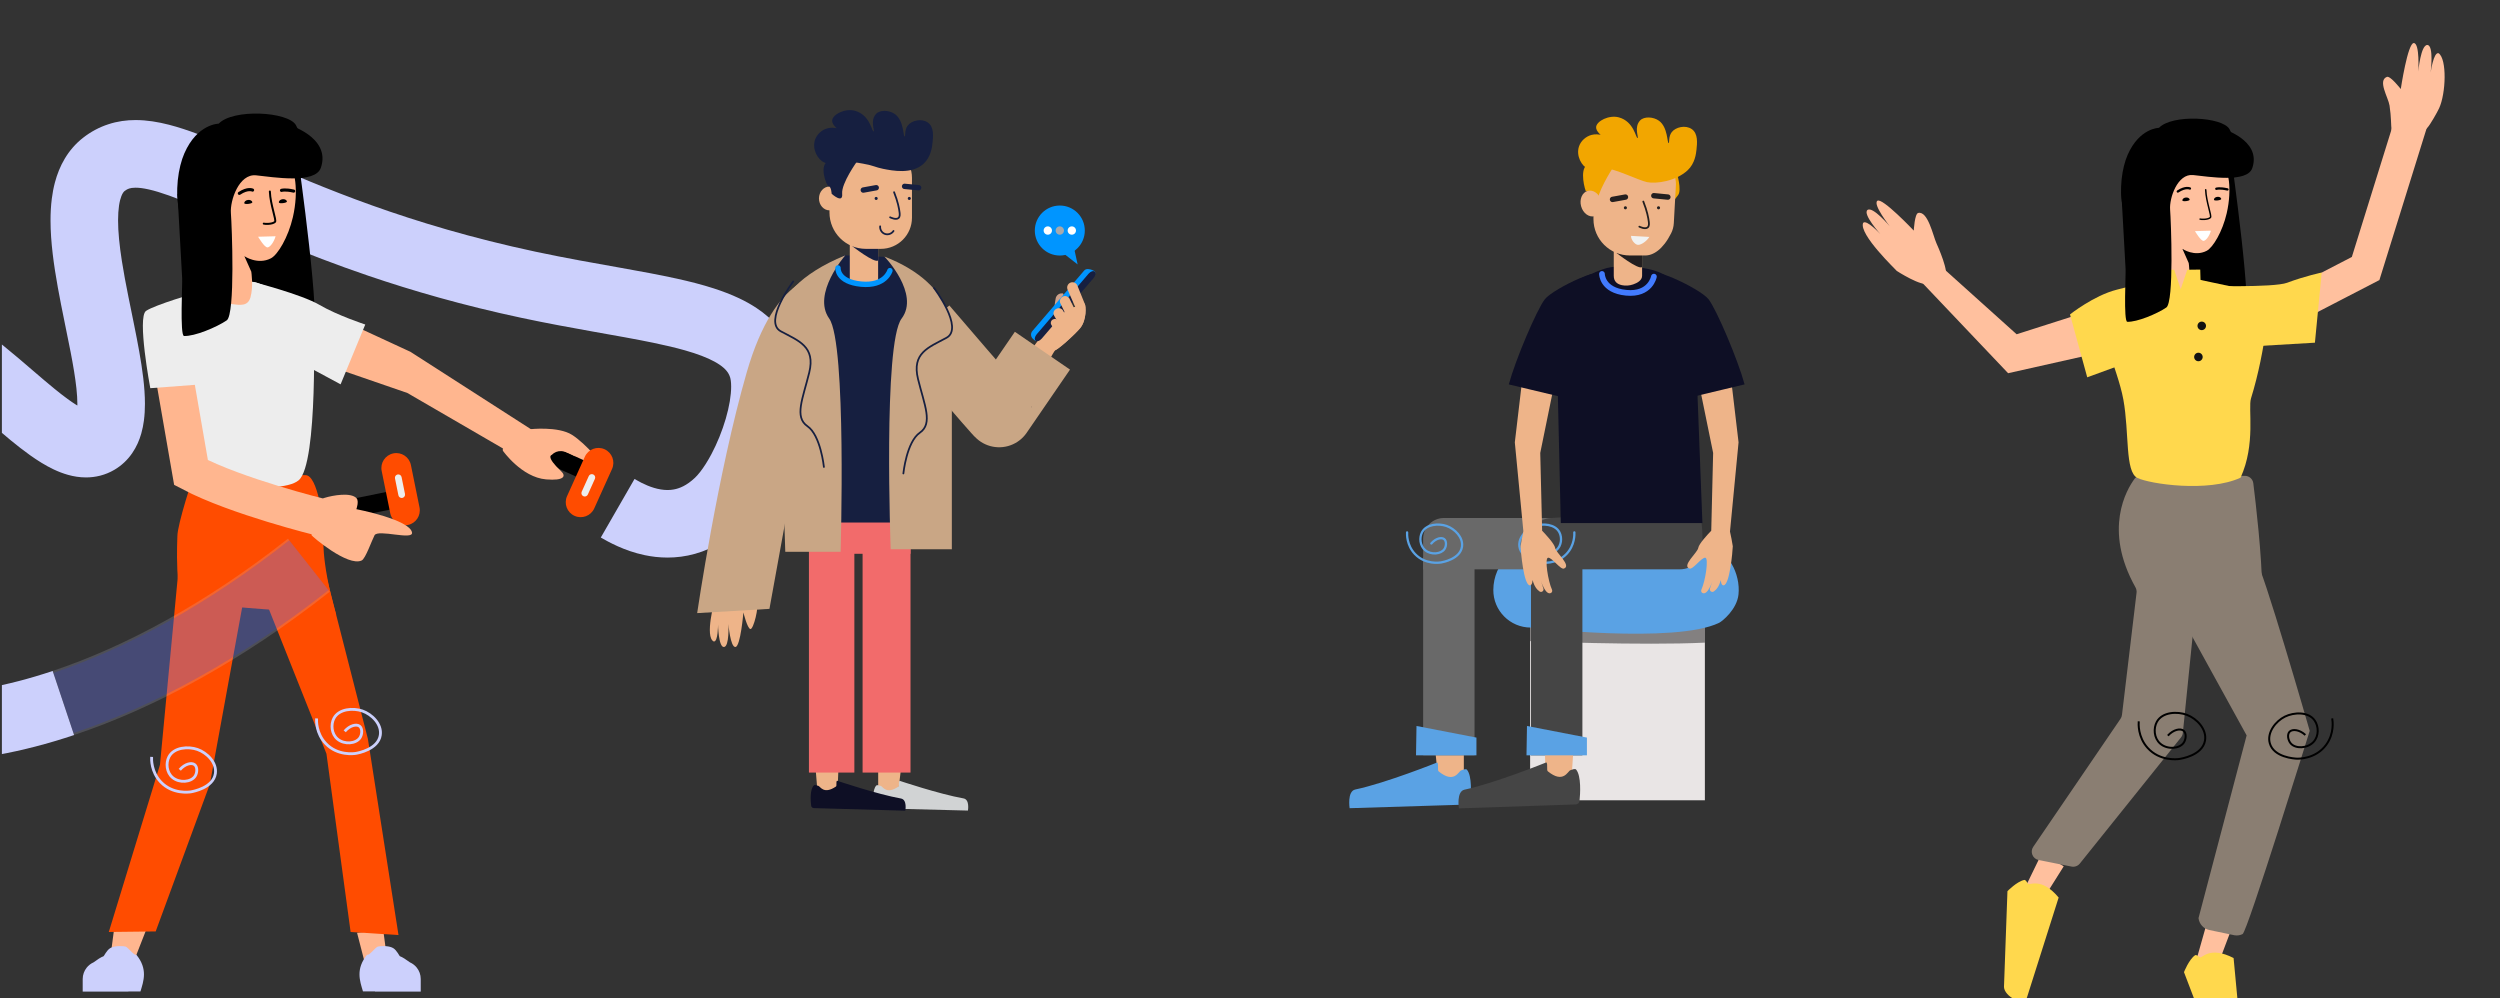 <svg width="661" height="264" viewBox="0 0 661 264" fill="none" xmlns="http://www.w3.org/2000/svg">
<rect x="0" y="0" width="661" height="264" fill="#333333" stroke="none"/>
<g clip-path="url(#clip0)">
<path d="M28.767 256.233H34.58L39.09 244.719L30.148 245.811L28.767 256.233Z" fill="#FFB68F"/>
<path d="M36.031 252.406C35.586 252.843 33.887 250.51 33.22 250.279C32.886 250.164 30.437 249.916 29.175 250.667C28.161 251.269 27.539 252.782 27.357 252.839C26.76 253.025 25.675 253.754 24.727 254.451C24.022 254.764 23.404 255.247 22.926 255.84L22.918 255.849V255.853C22.262 256.677 21.866 257.716 21.866 258.85V262.185H33.953V262.14C35.685 262.135 36.987 262.131 37.14 262.135C37.96 259.39 39.152 256.22 36.031 252.406Z" fill="#CCD0FC"/>
<path d="M66.975 144.48L55.481 207.344L41.164 246.272L28.767 246.417L42.297 202.203L48.114 140.914L66.975 144.48Z" fill="#FF4C00"/>
<path d="M102.7 256.232H96.883L94.406 246.623L101.315 245.811L102.7 256.232Z" fill="#FFB68F"/>
<path d="M110.195 255.845C110.195 255.841 110.187 255.837 110.187 255.837C109.708 255.239 109.094 254.761 108.385 254.447C107.437 253.751 106.353 253.021 105.755 252.835C105.573 252.778 104.947 251.265 103.937 250.663C102.675 249.913 100.227 250.16 99.893 250.275C99.225 250.506 97.526 252.84 97.081 252.403C93.96 256.216 95.152 259.386 95.968 262.128C96.121 262.123 97.423 262.128 99.155 262.132V262.177H111.242V258.842C111.246 257.708 110.85 256.669 110.195 255.845Z" fill="#CCD0FC"/>
<path d="M105.363 247.229L92.703 246.425L86.313 199.288L64.493 144.48L83.353 140.914L97.267 195.347L105.363 247.229Z" fill="#FF4C00"/>
<path d="M88.89 162.573L49.285 159.469C46.065 159.469 46.898 141.779 46.898 141.779C46.898 138.56 51.202 125.627 51.202 125.627H80.784C84.003 125.627 85.559 137.69 85.559 140.905C85.559 140.91 84.619 147.778 88.89 162.573Z" fill="#FF4C00"/>
<path d="M47.529 203.53C48.914 201.923 50.678 201.556 51.474 202.186C52.228 202.784 52.175 204.318 51.565 205.237C50.509 206.824 47.446 207.096 45.645 205.596C44.008 204.231 43.823 201.745 44.659 200.125C45.974 197.569 49.763 197.309 52.191 198.15C54.706 199.02 57.365 201.63 56.944 204.516C56.392 208.3 51.025 209.269 50.489 209.36C50.06 209.43 45.665 210.081 42.508 206.758C39.947 204.066 40.055 200.723 40.088 200.121" stroke="#CCD0FC" stroke-width="0.752" stroke-miterlimit="10"/>
<path d="M91.141 193.36C92.526 191.753 94.29 191.386 95.086 192.016C95.84 192.614 95.787 194.148 95.177 195.067C94.121 196.654 91.058 196.926 89.257 195.426C87.62 194.061 87.434 191.575 88.271 189.955C89.587 187.399 93.375 187.14 95.803 187.981C98.318 188.85 100.977 191.46 100.556 194.346C100.004 198.13 94.636 199.099 94.101 199.19C93.672 199.26 89.277 199.911 86.119 196.588C83.559 193.896 83.667 190.553 83.7 189.951" stroke="#CCD0FC" stroke-width="0.752" stroke-miterlimit="10"/>
<path opacity="0.2" d="M16.773 185.86C36.867 179.14 59.223 167.147 81.667 149.436" stroke="#0014F2" stroke-width="16.787" stroke-miterlimit="10"/>
<path d="M35.819 31.744C35.828 31.744 35.836 31.744 35.844 31.744C38.869 31.748 41.772 32.239 44.683 32.982C47.229 33.64 49.791 34.496 52.462 35.503C57.131 37.261 62.15 39.47 67.822 41.951C76.324 45.666 86.292 49.998 98.391 54.318C110.486 58.638 124.705 62.946 141.628 66.556C149.598 68.257 157.142 69.568 164.137 70.815C169.383 71.753 174.32 72.65 178.925 73.665C182.38 74.428 185.648 75.261 188.738 76.26C191.056 77.011 193.281 77.855 195.409 78.858C197.005 79.613 198.548 80.462 200.021 81.44C202.23 82.906 204.301 84.684 206.047 86.853C207.797 89.008 209.189 91.554 210.062 94.299V94.295C210.493 95.635 210.769 96.97 210.943 98.29C211.118 99.61 211.191 100.921 211.191 102.224C211.187 105.667 210.687 109.09 209.892 112.501C208.69 117.608 206.806 122.663 204.496 127.259C203.339 129.557 202.068 131.738 200.679 133.756C199.282 135.774 197.78 137.633 196.018 139.302C194.504 140.731 192.924 141.969 191.3 143.017C188.864 144.588 186.318 145.713 183.801 146.419C181.288 147.13 178.819 147.422 176.509 147.422C176.505 147.422 176.501 147.422 176.497 147.422C174.333 147.422 172.302 147.171 170.451 146.781C167.674 146.196 165.282 145.311 163.321 144.434C162.343 143.995 161.466 143.557 160.715 143.159C159.964 142.761 159.326 142.396 158.851 142.124L167.763 126.642C168.307 126.959 168.9 127.288 169.566 127.629C170.565 128.136 171.722 128.636 172.92 128.993C174.113 129.35 175.331 129.562 176.484 129.562C176.489 129.562 176.489 129.562 176.493 129.562C177.045 129.562 177.585 129.517 178.129 129.419C178.945 129.269 179.769 129.009 180.683 128.546C181.596 128.075 182.611 127.393 183.744 126.326C184.114 125.976 184.605 125.44 185.137 124.758C186.071 123.561 187.122 121.92 188.113 120.049C189.603 117.243 190.963 113.91 191.893 110.698C192.36 109.094 192.725 107.523 192.965 106.073C193.204 104.628 193.318 103.308 193.318 102.237C193.318 101.619 193.281 101.083 193.225 100.665C193.168 100.243 193.095 99.938 193.038 99.764V99.76C192.924 99.407 192.794 99.114 192.64 98.834C192.348 98.314 191.966 97.819 191.304 97.234C190.728 96.727 189.936 96.171 188.884 95.598C187.049 94.591 184.426 93.576 181.15 92.646C178.693 91.944 175.875 91.282 172.761 90.637C168.088 89.666 162.745 88.732 156.886 87.689C151.027 86.645 144.653 85.484 137.888 84.043C122.423 80.746 109.033 76.868 97.425 72.922C88.716 69.958 81.009 66.958 74.192 64.132C69.081 62.016 64.464 59.998 60.31 58.184C54.09 55.459 48.889 53.198 44.736 51.716C42.665 50.973 40.858 50.429 39.364 50.092C37.878 49.755 36.705 49.625 35.856 49.625C35.848 49.625 35.844 49.625 35.836 49.625C35.036 49.629 34.536 49.722 34.143 49.848C33.749 49.982 33.428 50.136 32.957 50.498C32.815 50.611 32.697 50.729 32.523 50.989C32.393 51.184 32.242 51.468 32.088 51.862C31.857 52.455 31.625 53.303 31.467 54.391C31.309 55.475 31.219 56.787 31.219 58.265C31.215 61.294 31.597 65.005 32.222 69C32.689 72 33.29 75.167 33.936 78.387C34.902 83.219 35.966 88.156 36.814 92.931C37.236 95.318 37.61 97.669 37.878 99.975C38.146 102.281 38.321 104.535 38.321 106.772C38.321 108.254 38.243 109.728 38.048 111.222C37.898 112.342 37.679 113.471 37.354 114.62C36.863 116.338 36.124 118.112 34.951 119.817C34.366 120.666 33.676 121.49 32.876 122.241C32.08 122.992 31.183 123.67 30.216 124.231C29.059 124.909 27.797 125.428 26.518 125.757C25.243 126.086 23.964 126.232 22.746 126.232C22.742 126.232 22.742 126.232 22.738 126.232C21.02 126.232 19.437 125.956 17.987 125.554C16.627 125.172 15.38 124.677 14.195 124.117C11.974 123.061 9.96 121.782 7.971 120.373C6.237 119.139 4.536 117.803 2.831 116.407C-0.15 113.962 -3.142 111.331 -6.151 108.777C-8.404 106.861 -10.662 104.989 -12.878 103.288C-14.543 102.009 -16.187 100.828 -17.783 99.792C-20.17 98.237 -22.452 97.019 -24.462 96.244C-25.469 95.854 -26.403 95.578 -27.255 95.399C-28.108 95.221 -28.88 95.139 -29.578 95.139C-30.349 95.139 -31.04 95.233 -31.734 95.419C-32.656 95.671 -33.719 96.15 -34.909 96.966C-35.948 97.673 -37.073 98.635 -38.218 99.849C-40.228 101.964 -42.286 104.847 -44.166 108.282C-46.996 113.43 -49.42 119.801 -51.093 126.569C-52.77 133.337 -53.695 140.516 -53.695 147.28C-53.699 153.285 -52.961 158.957 -51.515 163.724C-50.796 166.107 -49.903 168.267 -48.872 170.151C-47.837 172.039 -46.667 173.651 -45.368 175.003C-44.158 176.262 -42.733 177.407 -41.06 178.434C-38.551 179.969 -35.461 181.235 -31.791 182.112C-28.124 182.989 -23.881 183.473 -19.159 183.473C-19.143 183.473 -19.127 183.473 -19.115 183.473C-9.724 183.473 1.552 181.544 13.927 177.403L19.591 194.346C5.697 198.987 -7.361 201.329 -19.159 201.337C-27.061 201.333 -34.413 200.282 -41.048 198.016C-44.361 196.883 -47.491 195.446 -50.386 193.676C-53.277 191.906 -55.932 189.807 -58.263 187.379C-60.764 184.776 -62.839 181.853 -64.544 178.738C-67.102 174.065 -68.836 168.966 -69.952 163.671C-71.065 158.369 -71.564 152.859 -71.564 147.284C-71.564 139.996 -70.712 132.599 -69.173 125.453C-68.016 120.093 -66.469 114.876 -64.569 109.947C-63.143 106.252 -61.515 102.724 -59.684 99.419C-58.312 96.942 -56.826 94.591 -55.21 92.395C-52.786 89.106 -50.082 86.15 -46.992 83.694C-45.445 82.468 -43.801 81.363 -42.043 80.429C-40.289 79.495 -38.417 78.732 -36.452 78.192C-34.17 77.567 -31.852 77.279 -29.598 77.279C-29.59 77.279 -29.586 77.279 -29.578 77.279C-25.952 77.279 -22.513 78.001 -19.322 79.106C-16.524 80.076 -13.893 81.343 -11.38 82.776C-6.991 85.285 -2.943 88.306 0.861 91.376C3.712 93.678 6.416 96.016 8.957 98.197C10.862 99.833 12.668 101.38 14.349 102.748C15.608 103.775 16.794 104.705 17.878 105.493C18.69 106.086 19.445 106.597 20.115 107.015C20.228 107.088 20.342 107.153 20.452 107.222C20.456 107.08 20.456 106.93 20.456 106.78C20.456 105.631 20.37 104.23 20.204 102.659C19.908 99.906 19.36 96.638 18.677 93.109C17.658 87.811 16.359 81.936 15.291 76.008C14.755 73.04 14.28 70.055 13.931 67.092C13.582 64.128 13.359 61.184 13.359 58.269C13.359 56.34 13.456 54.42 13.7 52.507C13.882 51.074 14.146 49.641 14.528 48.216C15.096 46.08 15.925 43.944 17.147 41.906C18.361 39.872 19.993 37.952 22.003 36.397C23.992 34.842 26.266 33.623 28.649 32.856C31.016 32.069 33.461 31.744 35.819 31.744Z" fill="#CCD0FC"/>
<path d="M151.234 123.747C151.933 122.464 159.379 125.728 159.83 124.137C160.053 123.349 154.88 117.271 151.243 114.973C147.548 112.634 140.085 113.491 140.085 113.491C140.085 113.491 137.194 115.874 138.075 116.966C140.093 119.468 147.398 122.176 151.234 123.747Z" fill="#FFB68F"/>
<path d="M158.303 127.933L159.684 124.875C159.846 124.518 159.688 124.1 159.33 123.937L145.745 117.807C145.388 117.644 144.969 117.802 144.807 118.16L143.427 121.217C143.264 121.574 143.422 121.993 143.78 122.155L157.365 128.286C157.722 128.444 158.141 128.286 158.303 127.933Z" fill="black"/>
<path d="M151.904 136.39C153.89 137.288 156.224 136.402 157.122 134.417L161.823 123.999C162.721 122.013 161.835 119.679 159.85 118.781C157.865 117.884 155.53 118.769 154.633 120.754L149.931 131.173C149.038 133.158 149.919 135.493 151.904 136.39Z" fill="#FF4C00"/>
<path d="M154.247 131.201C154.693 131.404 155.221 131.205 155.424 130.755L157.292 126.613C157.495 126.167 157.296 125.639 156.845 125.436C156.399 125.233 155.871 125.432 155.668 125.882L153.8 130.024C153.601 130.47 153.8 130.998 154.247 131.201Z" fill="#EDEDED"/>
<path d="M132.956 119.168C132.956 119.168 137.901 126.208 144.393 126.752C149.205 127.154 149.724 125.871 148.356 124.584C144.162 120.645 145.855 120.3 145.855 120.3C147.284 118.835 149.322 118.912 152.014 120.637L149.022 116.553C149.026 116.557 132.184 114.827 132.956 119.168Z" fill="#FFB68F"/>
<path d="M107.701 103.901L136.463 120.596C139.33 120.068 145.339 114.299 142.472 114.827L108.517 93.015L81.675 80.599C78.918 79.653 77.274 84.753 76.324 87.506C75.374 90.262 76.84 93.267 79.597 94.213L107.701 103.901Z" fill="#FFB68F"/>
<path d="M78.833 41.882C78.833 41.882 85.273 87.421 82.613 88.314C79.954 89.207 65.329 84.786 65.329 84.786L54.923 59.532L65.772 40.205L78.833 41.882Z" fill="black"/>
<path d="M48.179 80.048C53.457 75.391 60.201 73.466 66.803 74.518C66.896 74.534 66.949 74.542 66.949 74.542C68.033 74.579 70.875 75.971 71.878 76.463C80.693 80.783 82.918 84.149 82.918 84.149C82.918 84.149 84.199 122.629 78.961 126.993C73.724 131.357 48.179 126.993 48.179 126.993C48.179 126.993 43.185 99.922 43.185 95.395C43.181 90.385 41.654 85.805 48.179 80.048Z" fill="#EDEDED"/>
<path d="M43.94 87.108L50.51 124.945C62.617 131.316 84.708 136.74 84.708 136.74" stroke="#FFB68F" stroke-width="9.92" stroke-miterlimit="10" stroke-linecap="round"/>
<path d="M108.355 129.54L109.021 132.825C109.098 133.206 108.851 133.58 108.469 133.661L93.861 136.621C93.479 136.698 93.105 136.451 93.024 136.069L92.358 132.784C92.281 132.403 92.529 132.029 92.91 131.948L107.519 128.988C107.905 128.911 108.278 129.158 108.355 129.54Z" fill="black"/>
<path d="M103.998 119.874C106.134 119.439 108.213 120.82 108.647 122.955L110.917 134.157C111.351 136.293 109.971 138.372 107.835 138.806C105.699 139.241 103.621 137.86 103.186 135.725L100.916 124.523C100.482 122.387 101.862 120.308 103.998 119.874Z" fill="#FF4C00"/>
<path d="M105.131 125.451C105.614 125.354 106.081 125.667 106.178 126.146L107.08 130.6C107.177 131.083 106.865 131.55 106.386 131.647C105.902 131.745 105.435 131.432 105.338 130.953L104.437 126.499C104.335 126.02 104.648 125.553 105.131 125.451Z" fill="#EDEDED"/>
<path d="M82.37 141.503C82.435 141.771 91.968 149.932 95.634 148.186C96.645 147.703 98.306 142.883 99.025 141.531C99.918 139.846 109.289 142.94 108.94 140.804C108.383 137.365 94.225 134.625 94.225 134.625C94.225 134.625 94.981 132.526 94.274 131.742C92.8 130.114 88.038 130.946 85.784 131.641C83.527 132.339 82.37 141.503 82.37 141.503Z" fill="#FFB68F"/>
<path d="M66.803 74.513C66.803 74.513 79.661 77.794 84.444 80.6C89.227 83.405 96.576 85.801 96.576 85.801L90.055 101.619L76.324 94.217L66.803 74.513Z" fill="#EDEDED"/>
<path d="M53.246 101.623L39.738 102.638C39.738 102.638 36.193 83.815 38.629 82.191C41.066 80.567 51.687 77.481 51.687 77.481L53.246 101.623Z" fill="#EDEDED"/>
<path d="M79.889 46.746C79.889 46.746 80.327 36.644 78.232 33.063C76.137 29.482 61.61 28.71 57.826 32.697C57.826 32.697 52.174 32.702 48.743 40.55C45.56 47.83 44.675 66.312 60.29 66.446L79.889 46.746Z" fill="black"/>
<path d="M64.614 67.733C64.614 67.733 68.118 70.125 71.634 68.298C73.433 67.364 76.198 62.792 77.436 57.429C79.117 50.137 77.737 44.404 76.628 43.904C74.854 43.108 63.555 38.553 58.573 47.498C53.591 56.442 55.207 57.153 55.207 57.153C55.207 57.153 53.948 65.659 55.771 64.749C55.771 64.749 56.258 69.321 56.953 71.176C57.399 72.366 57.314 79.89 61.285 80.401C63.522 80.689 65.556 81.018 66.23 78.599C67.042 75.695 66.441 71.83 66.441 71.83L64.614 67.733Z" fill="#FFB68F"/>
<path d="M71.35 50.632C71.48 54.16 73.157 58.257 72.71 58.663C71.935 59.358 69.905 59.207 69.738 59.126" stroke="black" stroke-width="0.525" stroke-miterlimit="10" stroke-linecap="round"/>
<path d="M63.283 51.127C65.525 49.633 66.779 50.262 66.779 50.262" stroke="black" stroke-width="0.829" stroke-miterlimit="10" stroke-linecap="round"/>
<path d="M77.648 50.53C75.358 50.002 74.428 50.335 74.428 50.335" stroke="black" stroke-width="0.829" stroke-miterlimit="10" stroke-linecap="round"/>
<path d="M75.857 53.278C75.906 53.684 73.786 53.936 73.738 53.53C73.689 53.12 74.123 52.734 74.712 52.665C75.293 52.596 75.808 52.868 75.857 53.278Z" fill="black"/>
<path d="M66.714 53.477C66.762 53.883 64.643 54.135 64.594 53.729C64.546 53.319 64.98 52.933 65.569 52.864C66.153 52.795 66.665 53.067 66.714 53.477Z" fill="black"/>
<path d="M70.754 65.415C69.918 65.488 68.318 62.687 68.237 62.593L72.869 62.468C72.382 64.148 71.367 65.362 70.754 65.415Z" fill="white"/>
<path d="M48.162 73.556C48.276 74.692 47.517 88.781 48.657 88.834C51.41 88.964 57.224 86.556 59.949 84.701C62.231 83.15 61.309 59.674 61.049 56.34C60.793 53.019 63.185 45.894 67.692 46.356C72.198 46.819 83.344 48.728 84.838 44.351C87.615 36.214 76.092 32.905 76.092 32.905C76.092 32.905 64.314 34.119 62.413 34.598C61.09 34.931 54.8 39.34 51.093 41.992C49.559 43.088 49.1 47.359 46.932 51.391L48.162 73.556Z" fill="black"/>
<g opacity="0.42">
<path opacity="0.42" d="M76.133 142.424L87.197 156.448C75.613 165.588 64.017 173.282 52.669 179.579C41.321 185.876 30.22 190.781 19.603 194.33L13.939 177.387C23.415 174.22 33.537 169.766 44 163.956C54.468 158.154 65.272 150.995 76.133 142.424Z" fill="#CCD0FC"/>
</g>
<path d="M232.194 209.316H237.487L238.379 202.01H232.194V209.316Z" fill="#EEB489"/>
<path d="M216.142 209.316H221.435L221.733 202.01H215.548L216.142 209.316Z" fill="#EEB489"/>
<path d="M237.839 206.436C237.839 206.436 248.375 209.976 254.744 211.095C256.461 211.397 255.915 214.317 255.915 214.317L231.788 213.696C231.394 213.688 231.067 213.442 231.022 213.115C230.861 211.948 230.614 208.786 231.695 207.697C231.912 207.478 232.425 207.672 232.901 207.807C233.43 207.958 234.321 210.177 237.546 207.973C237.848 207.767 237.487 206.724 237.839 206.436Z" fill="#D1D3D4"/>
<path d="M221.318 206.422C221.318 206.422 231.842 209.988 238.207 211.123C239.923 211.429 239.367 214.348 239.367 214.348L215.242 213.667C214.848 213.659 214.522 213.411 214.478 213.084C214.321 211.917 214.086 208.754 215.17 207.668C215.388 207.449 215.901 207.645 216.376 207.781C216.904 207.933 217.787 210.155 221.02 207.959C221.323 207.753 220.965 206.71 221.318 206.422Z" fill="#0E0F25"/>
<path d="M228.069 136.244H240.738V204.268H228.069V136.244Z" fill="#F26B6B"/>
<path d="M213.882 136.244H225.895V204.268H213.882V136.244Z" fill="#F26B6B"/>
<path d="M214.471 136.244H240.738V146.421H214.471V136.244Z" fill="#F26B6B"/>
<path d="M188.942 158.593C188.986 158.769 186.239 168.418 188.72 169.614C189.88 169.764 189.847 165.111 189.847 165.111C189.847 165.111 189.95 171.182 191.42 171.068C192.889 170.954 192.595 164.993 192.595 164.993C192.595 164.993 193.095 171.152 194.447 171.067C195.799 170.982 196.554 161.933 196.554 161.933C196.554 161.933 197.6 166.208 198.408 166.32C199.216 166.432 200.731 160.481 200.148 158.753C199.564 157.026 188.942 158.593 188.942 158.593Z" fill="#EEB489"/>
<path d="M217.461 72.925C217.461 72.925 205.134 71.778 197.442 98.425C189.75 125.072 184.33 162.107 184.33 162.107L203.441 160.983L215.659 93.721C215.659 93.721 220.287 78.332 217.461 72.925Z" fill="#C9A685"/>
<path d="M278.914 82.961L278.632 92.614C278.999 93.265 284.539 88.1 285.633 86.715C287.344 84.549 287.159 80.931 286.792 80.281L281.887 82.233C281.519 81.582 281.531 77.201 280.881 77.569H280.881C280.055 77.492 279.3 78.043 279.127 78.854C278.809 80.341 278.666 82.522 278.914 82.961Z" fill="#CEA28B"/>
<path d="M278.914 82.961L278.632 92.614C278.999 93.265 284.539 88.1 285.633 86.715C287.344 84.549 287.159 80.931 286.792 80.281L281.887 82.233C281.519 81.582 278.666 82.522 278.914 82.961Z" fill="#EEB489"/>
<path d="M267.392 99.814C267.392 99.814 276.933 86.466 277.403 86.158C280.033 84.438 283.33 81.571 283.595 81.403C286.406 79.616 284.221 87.712 282.047 89.713C281.168 90.522 279.801 91.291 278.938 92.624C275.806 97.467 273.549 104.889 273.331 104.815C270.074 103.699 267.392 99.814 267.392 99.814Z" fill="#EEB489"/>
<path d="M273.075 89.56H273.075C273.689 90.135 274.182 90.449 274.729 89.81L289.275 72.693C289.902 72.112 289.497 71.672 288.802 71.397C288.306 71.201 287.219 70.876 286.672 71.515L272.963 87.522C272.449 88.122 272.499 89.02 273.075 89.56Z" fill="#0095FF"/>
<path d="M273.784 90.045C274.14 90.398 274.893 90.16 275.44 89.522L289.149 73.514C289.663 72.915 289.805 72.18 289.471 71.848H289.471C289.115 71.494 288.362 71.732 287.815 72.371L274.106 88.379C273.592 88.978 273.45 89.713 273.784 90.045Z" fill="#161F40"/>
<path d="M282.276 76.586L284.713 82.158C285.023 82.867 287.102 80.989 286.792 80.28L284.841 75.463C284.531 74.754 283.706 74.431 282.997 74.741H282.997C282.289 75.051 281.966 75.877 282.276 76.586Z" fill="#EEB489"/>
<path d="M280.375 80.225L282.588 84.758C282.915 85.43 283.725 85.708 284.396 85.381H284.396C285.068 85.053 285.346 84.243 285.019 83.572L282.806 79.038C282.478 78.367 281.669 78.088 280.997 78.416L280.997 78.416C280.326 78.744 280.047 79.553 280.375 80.225Z" fill="#EEB489"/>
<path d="M278.707 83.453L280.8 87.157C281.145 87.768 281.921 87.984 282.532 87.638L282.674 87.558C283.285 87.213 283.501 86.438 283.155 85.826L281.063 82.122C280.718 81.511 279.942 81.295 279.331 81.641L279.189 81.721C278.578 82.066 278.362 82.841 278.707 83.453Z" fill="#EEB489"/>
<path d="M277.953 85.84L279.56 88.684C279.825 89.153 280.421 89.319 280.89 89.054L280.999 88.992C281.468 88.727 281.634 88.132 281.369 87.662L279.762 84.818C279.496 84.348 278.901 84.183 278.431 84.448L278.323 84.509C277.853 84.774 277.688 85.37 277.953 85.84Z" fill="#EEB489"/>
<path d="M275.619 92.723L264.172 109.419C264.25 109.803 244.296 86.516 244.296 86.516" stroke="#C9A685" stroke-width="17.675" stroke-miterlimit="10"/>
<path d="M223.087 67.509C222.553 67.544 211.397 85.556 211.397 85.556L208.995 90.154L211.397 138.153H248.122L246.105 90.666C246.105 90.666 245.505 83.252 244.401 81.797C240.156 76.201 240.544 73.727 233.739 67.903L223.087 67.509Z" fill="#161F40"/>
<path d="M233.857 67.838C233.857 67.838 243.313 77.686 238.384 84.229C233.454 90.772 235.501 145.234 235.501 145.234H251.666L251.666 89.392C251.666 89.392 253.801 75.563 233.857 67.838Z" fill="#C9A685"/>
<path d="M223.499 67.509C223.499 67.509 214.599 77.686 219.243 84.229C223.886 90.772 222.258 145.903 222.258 145.903H207.628L205.927 92.197C205.927 92.197 198.734 77.686 223.499 67.509Z" fill="#C9A685"/>
<path d="M224.684 63.328H232.174V74.915H224.684V63.328Z" fill="#EEB489"/>
<path d="M235.298 71.554C235.298 71.554 234.107 75.762 227.676 75.127C221.245 74.492 221.562 70.839 221.562 70.839" stroke="#0095FF" stroke-width="1.424" stroke-miterlimit="10" stroke-linecap="round"/>
<path d="M232.174 65.015L225.341 65.085C225.341 65.085 231.102 69.613 232.174 68.879V65.015Z" fill="#161F40"/>
<path d="M228.939 65.797H232.899C237.441 65.797 241.123 62.115 241.123 57.573V47.002C241.123 42.46 237.441 38.778 232.899 38.778H227.537C222.995 38.778 219.314 42.46 219.314 47.002V56.172C219.314 61.488 223.623 65.797 228.939 65.797Z" fill="#EEB489"/>
<path d="M219.32 55.62C217.781 55.62 216.534 54.209 216.534 52.469C216.534 50.73 217.781 49.319 219.32 49.319C220.859 49.319 222.107 50.73 222.107 52.469C222.107 54.209 220.859 55.62 219.32 55.62Z" fill="#EEB489"/>
<path d="M246.554 37.819C246.735 36.145 247.024 33.552 245.282 32.367C243.634 31.246 241.056 31.838 240.012 33.185C239.08 34.386 239.46 36.068 239.194 36.093C238.779 36.131 239.028 31.934 236.649 30.186C235.159 29.091 232.681 28.988 231.651 30.095C229.938 31.936 231.362 34.582 230.975 34.736C230.542 34.908 230.083 30.378 226.017 29.277C223.453 28.583 220.174 30.228 220.02 31.822C219.789 34.205 226.495 37.022 226.563 36.91C226.622 36.813 222.464 32.988 218.839 33.912C217.338 34.294 215.97 35.48 215.476 37.001C214.688 39.433 216.149 42.209 218.021 42.999C219.131 43.467 219.534 42.879 222.268 42.741C224.579 42.625 226.343 42.941 228.266 43.286C231.129 43.8 231.376 44.215 233.469 44.635C235.929 45.128 241.099 46.165 244.199 43.286C246.16 41.465 246.441 38.866 246.554 37.819Z" fill="#161F40"/>
<path d="M226.676 42.574C226.676 42.574 222.406 48.462 222.667 51.236C222.929 54.011 219.889 51.236 219.889 51.236C219.889 51.236 219.777 49.322 219.125 49.273C218.472 49.224 216.274 43.123 219.313 42.556C222.353 41.99 226.676 42.574 226.676 42.574Z" fill="#161F40"/>
<path d="M242.889 49.634L239.175 49.273" stroke="#161F40" stroke-width="1.424" stroke-miterlimit="10" stroke-linecap="round"/>
<path d="M228.255 50.253L231.672 49.634" stroke="#161F40" stroke-width="1.424" stroke-miterlimit="10" stroke-linecap="round"/>
<path d="M236.393 50.819C237.389 53.327 237.721 55.122 237.847 56.18C237.904 56.662 237.954 57.29 237.574 57.634C236.919 58.227 235.489 57.524 235.348 57.452" stroke="#161F40" stroke-width="0.475" stroke-miterlimit="10" stroke-linecap="round"/>
<path d="M236.245 61.068C235.714 61.863 234.7 62.166 233.863 61.808C233.111 61.487 232.639 60.69 232.711 59.84" stroke="#161F40" stroke-width="0.475" stroke-miterlimit="10" stroke-linecap="round"/>
<path d="M240.417 52.878C240.192 52.878 240.009 52.695 240.009 52.469C240.009 52.244 240.192 52.06 240.417 52.06C240.643 52.06 240.826 52.244 240.826 52.469C240.826 52.695 240.643 52.878 240.417 52.878Z" fill="#161F40"/>
<path d="M231.658 52.878C231.432 52.878 231.249 52.695 231.249 52.469C231.249 52.244 231.432 52.06 231.658 52.06C231.884 52.06 232.067 52.244 232.067 52.469C232.067 52.695 231.884 52.878 231.658 52.878Z" fill="#161F40"/>
<path d="M246.964 76.149C246.964 76.149 254.965 86.775 250.239 89.319C245.514 91.864 241.031 93.318 242.727 100.224C244.423 107.13 246.726 111.976 243.212 114.4C239.698 116.823 238.85 125.183 238.85 125.183" stroke="#161F40" stroke-width="0.473" stroke-miterlimit="10" stroke-linecap="round"/>
<path d="M209.724 74.429C209.724 74.429 201.724 85.055 206.449 87.6C211.175 90.144 215.658 91.598 213.961 98.504C212.265 105.41 209.963 110.257 213.477 112.68C216.99 115.103 217.839 123.463 217.839 123.463" stroke="#161F40" stroke-width="0.473" stroke-miterlimit="10" stroke-linecap="round"/>
<path d="M280.214 67.564C276.563 67.564 273.604 64.605 273.604 60.954C273.604 57.304 276.563 54.344 280.214 54.344C283.864 54.344 286.823 57.304 286.823 60.954C286.823 64.605 283.864 67.564 280.214 67.564Z" fill="#0095FF"/>
<path d="M283.856 65.016L284.926 69.922L279.661 65.798L283.856 65.016Z" fill="#0095FF"/>
<path d="M283.388 62.056C282.779 62.056 282.286 61.563 282.286 60.954C282.286 60.346 282.779 59.852 283.388 59.852C283.996 59.852 284.49 60.346 284.49 60.954C284.49 61.563 283.996 62.056 283.388 62.056Z" fill="white"/>
<path d="M280.214 62.056C279.605 62.056 279.112 61.563 279.112 60.954C279.112 60.346 279.605 59.852 280.214 59.852C280.822 59.852 281.315 60.346 281.315 60.954C281.315 61.563 280.822 62.056 280.214 62.056Z" fill="#A7A9AC"/>
<path d="M277.04 62.056C276.431 62.056 275.938 61.563 275.938 60.954C275.938 60.346 276.431 59.852 277.04 59.852C277.648 59.852 278.141 60.346 278.141 60.954C278.141 61.563 277.648 62.056 277.04 62.056Z" fill="white"/>
<path d="M450.769 162.195H404.565V211.593H450.769V162.195Z" fill="#E9E5E5"/>
<path d="M450.769 163.468V169.913C434.136 170.73 404.74 169.52 404.74 169.52C404.679 169.52 404.619 169.52 404.565 169.514V163.468H450.769V163.468Z" fill="black" fill-opacity="0.44"/>
<path d="M387.038 206.012H380.256L379.114 194.801H387.038V206.012Z" fill="#EEB489"/>
<path d="M407.531 143.347L451.926 145.056C456.793 145.056 460.257 151.749 459.655 157.211C459.221 161.155 455.38 164.26 454.533 164.673C442.938 170.32 404.74 165.929 404.74 165.929C399.243 165.929 394.798 161.453 394.835 155.956V155.956C394.883 148.978 400.553 143.347 407.531 143.347Z" fill="#5AA2E4"/>
<path d="M389.869 147.358H376.284V199.707H389.869V147.358Z" fill="#696969"/>
<path d="M376.283 150.54V142.457C376.283 139.418 378.747 136.955 381.785 136.955H423.409V142.59C423.409 146.981 419.85 150.54 415.459 150.54H376.283V150.54Z" fill="#696969"/>
<path d="M390.37 199.706H374.393L374.523 191.949L390.37 195.018V199.706Z" fill="#5AA2E4"/>
<path d="M378.443 143.698C379.635 142.313 381.153 142 381.839 142.54C382.49 143.053 382.441 144.375 381.916 145.165C381.008 146.531 378.371 146.765 376.822 145.473C375.414 144.299 375.255 142.159 375.973 140.765C377.106 138.566 380.364 138.341 382.456 139.067C384.62 139.817 386.911 142.06 386.547 144.547C386.071 147.806 381.453 148.638 380.99 148.715C380.622 148.776 376.84 149.337 374.12 146.477C371.919 144.161 372.011 141.282 372.036 140.765" stroke="#5AA2E4" stroke-width="0.605" stroke-miterlimit="10" stroke-linecap="round"/>
<path d="M379.999 201.593C379.999 201.593 366.499 207.024 358.339 208.742C356.139 209.205 356.838 213.687 356.838 213.687L387.752 212.733C388.256 212.722 388.675 212.344 388.733 211.842C388.94 210.051 389.256 205.198 387.871 203.527C387.593 203.191 386.935 203.489 386.325 203.697C385.649 203.928 384.506 207.334 380.375 203.952C379.987 203.635 380.45 202.035 379.999 201.593Z" fill="#5AA2E4"/>
<path d="M418.385 147.358H404.8V199.707H418.385V147.358Z" fill="#454545"/>
<path d="M404.8 150.54V142.457C404.8 139.418 407.264 136.955 410.302 136.955L418.775 136.408L449.589 136.408C449.589 136.408 450.142 138.471 450.142 142.784C450.142 147.174 448.367 150.54 443.976 150.54H404.8Z" fill="#454545"/>
<path d="M415.49 206.012H408.707L408.325 194.801H416.25L415.49 206.012Z" fill="#EEB489"/>
<path d="M419.581 199.707H403.604L403.734 191.949L419.581 195.018V199.707Z" fill="#5AA2E4"/>
<path d="M409.851 143.698C408.658 142.313 407.14 142 406.455 142.54C405.804 143.053 405.853 144.375 406.377 145.165C407.285 146.531 409.922 146.765 411.472 145.473C412.88 144.299 413.039 142.159 412.321 140.765C411.188 138.566 407.929 138.341 405.837 139.067C403.674 139.817 401.383 142.06 401.746 144.547C402.223 147.806 406.841 148.638 407.304 148.715C407.672 148.776 411.454 149.337 414.173 146.477C416.375 144.161 416.283 141.282 416.257 140.765" stroke="#5AA2E4" stroke-width="0.605" stroke-miterlimit="10" stroke-linecap="round"/>
<path d="M408.856 201.572C408.856 201.572 395.372 207.043 387.217 208.785C385.019 209.254 385.731 213.734 385.731 213.734L416.642 212.689C417.146 212.677 417.564 212.297 417.62 211.795C417.822 210.004 418.124 205.15 416.734 203.483C416.455 203.148 415.798 203.447 415.189 203.657C414.513 203.89 413.381 207.3 409.239 203.93C408.851 203.614 409.309 202.013 408.856 201.572Z" fill="#454545"/>
<path d="M443.348 45.709C443.348 45.709 444.74 50.269 443.684 51.59C442.628 52.911 441.921 54.038 441.921 54.038V45.421L443.348 45.709Z" fill="#F2A600"/>
<path d="M452.355 144.405L452.953 119.759L449.225 101.503L457.575 99.197L459.675 116.96L456.976 145.04L452.355 144.405Z" fill="#EEB489"/>
<path d="M407.839 144.405L407.241 119.759L410.969 101.503L402.619 99.197L400.519 116.96L403.218 145.04L407.839 144.405Z" fill="#EEB489"/>
<path d="M446.952 105.058C438.573 93.204 439.652 91.08 439.442 90.877C441.033 92.413 439.442 72.425 439.442 72.425C440.334 72.697 441.352 73.079 442.415 73.531C446.237 75.157 450.63 77.679 451.753 79.136C453.892 81.91 459.54 95.204 461.269 101.637L446.952 105.058Z" fill="#0E0F25"/>
<path d="M413.242 105.058C421.621 93.204 420.542 91.08 420.752 90.877C419.161 92.413 420.752 72.425 420.752 72.425C419.86 72.697 418.842 73.079 417.779 73.531C413.957 75.157 409.564 77.679 408.441 79.136C406.302 81.91 400.653 95.204 398.925 101.637L413.242 105.058Z" fill="#0E0F25"/>
<path d="M424.814 70.878C422.148 71.555 414.69 75.187 414.69 75.187L411.449 85.161L412.674 138.305H450.118L448.102 85.69C448.102 85.69 447.502 79.494 446.398 78.277C442.153 73.6 439.883 71.945 435.688 71.094C431.494 70.243 427.45 70.209 424.814 70.878Z" fill="#0E0F25"/>
<path d="M428.82 75.397C429.806 75.613 430.838 75.526 431.793 75.201C432.863 74.837 434.171 74.142 434.171 72.92V65.079H426.68V72.92C426.68 74.414 427.555 75.12 428.82 75.397Z" fill="#EEB489"/>
<path d="M437.295 73.14C437.295 73.14 436.388 78.043 429.957 77.408C423.526 76.772 423.559 72.425 423.559 72.425" stroke="#427BFF" stroke-width="1.504" stroke-miterlimit="10" stroke-linecap="round"/>
<path d="M434.171 66.766L427.337 66.836C427.337 66.836 433.098 71.364 434.171 70.629V66.766Z" fill="#231F20"/>
<path d="M430.935 67.548H434.895C437.077 67.597 439.674 65.995 441.847 61.677C442.264 60.849 442.504 59.94 442.555 59.015L443.119 48.752C443.119 44.21 439.437 40.529 434.895 40.529H429.534C424.992 40.529 421.31 44.21 421.31 48.752V57.922C421.31 63.238 425.619 67.548 430.935 67.548Z" fill="#EEB489"/>
<path d="M448.551 39.569C448.732 37.895 449.021 35.302 447.278 34.117C445.63 32.996 443.053 33.589 442.008 34.935C441.076 36.136 441.456 37.819 441.19 37.843C440.776 37.881 441.024 33.684 438.646 31.936C437.156 30.841 434.677 30.739 433.648 31.846C431.935 33.687 433.359 36.333 432.971 36.486C432.538 36.659 432.08 32.128 428.014 31.028C425.449 30.334 422.171 31.978 422.016 33.572C421.785 35.956 428.491 38.772 428.559 38.661C428.619 38.563 424.46 34.738 420.835 35.662C419.334 36.045 417.966 37.231 417.473 38.752C416.684 41.184 418.145 43.959 420.017 44.749C421.127 45.218 421.531 44.629 424.265 44.492C426.575 44.375 433.382 47.738 435.475 48.158C437.935 48.651 443.095 47.915 446.195 45.037C448.157 43.215 448.438 40.616 448.551 39.569Z" fill="#F2A600"/>
<path d="M426.351 44.501C426.351 44.501 422.002 51.242 422.264 54.016C422.389 55.34 420.628 49.79 419.305 50.613C418.556 48.582 417.785 43.837 420.127 43.401C423.167 42.835 426.351 44.501 426.351 44.501Z" fill="#F2A600"/>
<path d="M440.985 52.106L437.271 51.745" stroke="#231F20" stroke-width="1.424" stroke-miterlimit="10" stroke-linecap="round"/>
<path d="M426.351 52.725L429.768 52.106" stroke="#231F20" stroke-width="1.424" stroke-miterlimit="10" stroke-linecap="round"/>
<path d="M434.489 53.291C435.485 55.799 435.817 57.595 435.943 58.653C436 59.134 436.05 59.762 435.67 60.106C435.015 60.699 433.585 59.996 433.444 59.925" stroke="#231F20" stroke-width="0.475" stroke-miterlimit="10" stroke-linecap="round"/>
<path d="M431.246 62.366C431.22 63.426 432.275 64.653 433.008 64.735C433.934 64.84 435.49 63.664 436.09 62.638L431.246 62.366Z" fill="#F1F2F2"/>
<path d="M438.513 55.351C438.739 55.351 438.922 55.168 438.922 54.942C438.922 54.716 438.739 54.533 438.513 54.533C438.288 54.533 438.104 54.716 438.104 54.942C438.104 55.168 438.288 55.351 438.513 55.351Z" fill="#231F20"/>
<path d="M429.754 55.351C429.98 55.351 430.163 55.168 430.163 54.942C430.163 54.716 429.98 54.533 429.754 54.533C429.529 54.533 429.345 54.716 429.345 54.942C429.345 55.168 429.529 55.351 429.754 55.351Z" fill="#231F20"/>
<path d="M452.734 140.273C452.573 140.288 452.424 140.358 452.312 140.474C451.631 141.18 449.174 143.788 449.019 144.867C448.84 146.121 444.585 149.57 446.69 150.332C447.617 150.667 449.915 147.286 450.901 147.465C451.824 147.633 450.905 153.627 449.842 155.926C449.696 156.242 449.822 156.631 450.132 156.789C451.56 157.511 452.782 153.557 452.782 153.557L452.115 155.616C451.919 156.222 452.599 156.744 453.127 156.387C453.803 155.929 454.554 155.044 454.977 153.333C454.977 153.333 455.016 154.856 455.738 154.766C457.33 154.568 458.089 145.982 458.15 144.422C458.156 144.28 457.487 140.662 457.408 140.544L455.602 140.364C455.465 140.158 455.226 140.044 454.98 140.067L452.734 140.273Z" fill="#EEB489"/>
<path d="M407.46 140.273C407.621 140.288 407.77 140.358 407.882 140.474C408.563 141.18 411.02 143.788 411.174 144.867C411.354 146.121 415.609 149.57 413.504 150.332C412.577 150.667 410.279 147.286 409.293 147.465C408.369 147.633 409.289 153.627 410.352 155.926C410.498 156.242 410.372 156.631 410.062 156.789C408.634 157.511 407.412 153.557 407.412 153.557L408.079 155.616C408.275 156.222 407.595 156.744 407.067 156.387C406.391 155.929 405.64 155.044 405.217 153.333C405.217 153.333 405.178 154.856 404.456 154.766C402.864 154.568 402.105 145.982 402.044 144.422C402.038 144.28 402.707 140.662 402.786 140.544L404.592 140.364C404.729 140.158 404.968 140.044 405.214 140.067L407.46 140.273Z" fill="#EEB489"/>
<ellipse cx="420.706" cy="53.81" rx="2.757" ry="3.465" transform="rotate(-15.267 420.706 53.81)" fill="#EEB489"/>
<path d="M535.507 234.547L540.558 237.156L545.644 229.063L539.924 225.47L535.507 234.547Z" fill="#FFC09E"/>
<path d="M544.307 237.306L535.908 263.797C534.756 265.995 529.979 263.452 529.852 260.969L530.771 235.624C530.771 235.624 533.237 233.088 535.184 232.663C535.576 232.576 535.881 233.166 536.202 233.657C536.56 234.211 539.673 231.77 544.307 237.306Z" fill="#FFD84D"/>
<path d="M595.773 127.766C595.632 126.644 594.678 125.814 593.548 125.814L565.988 125.814C565.356 125.814 564.757 126.074 564.383 126.583C562.29 129.425 556.03 139.969 564.616 155.292C564.856 155.72 564.965 156.222 564.907 156.709L561.05 189.032C561.007 189.391 560.878 189.736 560.674 190.035L537.588 223.906C536.677 225.242 537.426 227.074 539.012 227.39L547.709 229.121C548.534 229.286 549.383 228.977 549.91 228.32L576.657 194.971C576.929 194.631 577.097 194.22 577.141 193.787L580.253 163.05C580.308 162.5 580.56 161.98 580.994 161.638C588.391 155.803 598.156 163.234 598.107 155.958C598.056 146.878 596.411 132.876 595.773 127.766Z" fill="#8A7E72"/>
<path d="M580.572 254.333L586.788 254.108L590.168 245.169L583.851 242.776L580.572 254.333Z" fill="#FFC09E"/>
<path d="M590.56 253.3L593.162 280.972C592.96 283.447 587.569 282.963 586.482 280.732L577.445 257.034C577.445 257.034 578.727 253.737 580.349 252.586C580.677 252.354 581.184 252.777 581.676 253.104C582.224 253.471 584.134 250.007 590.56 253.3Z" fill="#FFD84D"/>
<path d="M590.836 247.294L584.155 245.898C582.618 245.576 581.462 244.302 581.29 242.738L594.011 194.438L578.495 166.261C578.209 163.641 577.57 152.857 580.077 153.678L596.495 148.37C597.909 148.832 610.687 193.233 610.687 193.233C610.687 193.233 594.208 246.342 592.944 246.967C592.318 247.285 591.584 247.412 590.836 247.294Z" fill="#8A7E72"/>
<path d="M609.536 194.326C607.931 192.871 606.104 192.726 605.375 193.46C604.686 194.158 604.935 195.704 605.665 196.556C606.929 198.029 610.066 197.92 611.698 196.175C613.18 194.589 613.058 192.05 612.011 190.518C610.361 188.098 606.499 188.311 604.142 189.467C601.708 190.663 599.342 193.632 600.13 196.502C601.164 200.264 606.712 200.567 607.269 200.59C607.709 200.608 612.237 200.717 615.016 196.959C617.269 193.918 616.738 190.546 616.634 189.943" stroke="black" stroke-width="0.53" stroke-miterlimit="10"/>
<path d="M573.178 194.503C574.673 192.858 576.532 192.527 577.348 193.207C578.123 193.851 578.019 195.46 577.352 196.402C576.201 198.034 572.987 198.229 571.147 196.606C569.474 195.133 569.352 192.522 570.272 190.854C571.723 188.216 575.693 188.053 578.213 189.005C580.82 189.989 583.53 192.794 583.005 195.804C582.316 199.752 576.672 200.609 576.106 200.686C575.657 200.749 571.038 201.302 567.824 197.735C565.223 194.848 565.431 191.348 565.481 190.718" stroke="black" stroke-width="0.53" stroke-miterlimit="10"/>
<path d="M590.018 42.192C590.018 42.192 595.902 83.79 593.471 84.602C591.041 85.418 577.685 81.377 577.685 81.377L568.181 58.307L578.093 40.652L590.018 42.192Z" fill="black"/>
<path d="M578.638 76.146L580.582 72.636C580.582 72.636 569.402 70.245 567.568 71.838C565.734 73.435 568.125 76.146 568.125 76.146H578.638Z" fill="#FFD84D"/>
<path d="M530.947 98.677L562.638 91.561C564.894 90.679 566.012 88.134 565.13 85.879C564.249 83.624 561.423 79.201 559.168 80.083L533.198 88.38L512.172 69.478C510.487 67.736 508.767 68.495 507.026 70.18C505.284 71.865 507.047 73.541 508.732 75.283L530.947 98.677Z" fill="#FFC09E"/>
<path d="M574.914 72.957C574.352 72.987 561.523 77.936 557.763 82.5C554.003 87.063 559.821 96.913 561.418 105.662C563.015 114.411 561.819 124.745 565.12 126.36C568.421 127.975 583.804 130.255 592.404 126.303C596.48 117.41 594.342 107.974 595.163 105.341C599.177 92.464 600.187 77.928 600.187 77.928L581.188 73.883L574.914 72.957Z" fill="#FFD84D"/>
<path d="M582.141 87.287C581.519 87.287 581.014 86.782 581.014 86.159C581.014 85.536 581.519 85.031 582.141 85.031C582.764 85.031 583.269 85.536 583.269 86.159C583.269 86.782 582.764 87.287 582.141 87.287Z" fill="#121212"/>
<path d="M581.26 95.513C580.637 95.513 580.133 95.008 580.133 94.386C580.133 93.763 580.637 93.258 581.26 93.258C581.883 93.258 582.388 93.763 582.388 94.386C582.388 95.008 581.883 95.513 581.26 95.513Z" fill="#121212"/>
<path d="M590.985 46.631C590.985 46.631 591.384 37.404 589.471 34.136C587.558 30.867 574.29 30.16 570.833 33.802C570.833 33.802 565.668 33.806 562.536 40.971C559.631 47.623 558.819 64.502 573.083 64.625L590.985 46.631Z" fill="black"/>
<path d="M580.205 68.534L578.314 71.32L576.155 72.066L572.228 71.899V66.932L580.205 68.534Z" fill="black"/>
<path d="M577.032 65.801C577.032 65.801 580.231 67.981 583.447 66.314C585.092 65.459 587.615 61.286 588.742 56.385C590.278 49.725 589.015 44.49 588.001 44.034C586.382 43.306 576.062 39.146 571.508 47.316C566.958 55.486 568.432 56.135 568.432 56.135C568.432 56.135 567.283 63.906 568.946 63.076C568.946 63.076 569.393 67.253 570.025 68.947C570.433 70.035 570.354 76.901 573.983 77.375C576.023 77.639 577.883 77.937 578.502 75.726C579.243 73.071 578.695 69.543 578.695 69.543L577.032 65.801Z" fill="#FFC09E"/>
<path d="M583.189 50.181C583.307 53.402 584.838 57.149 584.43 57.513C583.724 58.149 581.868 58.013 581.714 57.934" stroke="black" stroke-width="0.395" stroke-miterlimit="10" stroke-linecap="round"/>
<path d="M575.817 50.633C577.862 49.268 579.011 49.843 579.011 49.843" stroke="black" stroke-width="0.624" stroke-miterlimit="10" stroke-linecap="round"/>
<path d="M588.937 50.089C586.844 49.611 585.997 49.914 585.997 49.914" stroke="black" stroke-width="0.624" stroke-miterlimit="10" stroke-linecap="round"/>
<path d="M587.301 52.599C587.345 52.968 585.41 53.2 585.366 52.831C585.322 52.459 585.717 52.103 586.257 52.042C586.787 51.976 587.257 52.226 587.301 52.599Z" fill="black"/>
<path d="M578.951 52.783C578.995 53.151 577.06 53.384 577.016 53.015C576.972 52.642 577.367 52.287 577.906 52.225C578.437 52.16 578.907 52.41 578.951 52.783Z" fill="black"/>
<path d="M582.641 63.686C581.877 63.752 580.416 61.194 580.342 61.111L584.571 60.997C584.128 62.528 583.202 63.634 582.641 63.686Z" fill="white"/>
<path d="M644.91 28.607C646.718 24.68 647.012 15.58 644.757 14.066C643.41 13.693 642.664 19.204 642.664 19.204C642.664 19.204 643.563 12.004 641.808 11.894C640.053 11.785 639.391 18.888 639.391 18.888C639.391 18.888 639.838 11.508 638.224 11.381C636.609 11.254 634.766 23.539 634.766 23.539C634.766 23.539 632.006 19.981 631.098 20.327C628.584 21.288 631.467 25.759 631.796 27.918C632.283 31.125 632.129 32.771 632.375 34.956C632.783 38.597 638.934 36.864 641.826 33.74C642.576 32.928 644.45 29.611 644.91 28.607Z" fill="#FFC09E"/>
<path d="M501.515 71.639C501.413 71.451 491.426 61.965 492.605 58.946C493.482 57.886 497.189 61.916 497.189 61.916C497.189 61.916 492.405 56.606 493.761 55.524C495.117 54.443 499.648 59.812 499.648 59.812C499.648 59.812 495.133 54.109 496.366 53.097C497.598 52.086 506.002 60.969 506.002 60.969C506.002 60.969 506.223 56.541 507.159 56.31C509.731 55.669 511.108 62.347 511.991 64.305C512.265 64.919 515.602 72.29 514.208 73.302C512.723 74.378 511.625 74.055 509.935 74.959C508.122 75.922 501.515 71.639 501.515 71.639Z" fill="#FFC09E"/>
<path d="M605.399 86.313C605.5 86.269 605.6 86.22 605.701 86.172L629.114 74.049L643.031 29.34C643.751 27.027 642.461 24.566 640.144 23.846C637.832 23.127 635.37 24.417 634.651 26.733L621.826 67.942L601.669 78.38C599.519 79.494 598.677 82.14 599.791 84.294C600.849 86.343 603.31 87.203 605.399 86.313Z" fill="#FFC09E"/>
<path d="M582.411 75.565C582.411 75.565 601.108 76.111 604.723 74.759C609.607 72.934 613.858 72.061 613.858 72.061L612.064 90.607L595.773 91.564L592.561 83.056L582.411 75.565Z" fill="#FFD84D"/>
<path d="M570.795 73.716C570.795 73.716 563.665 75.588 559.677 76.594C553.613 78.125 547.308 83.132 547.308 83.132L551.863 99.761L563.455 95.518L570.795 73.716Z" fill="#FFD84D"/>
<path d="M581.743 71.276L578.312 71.32L575.543 79.551L581.879 76.147L581.743 71.276Z" fill="#FFD84D"/>
<path d="M571.421 71.276L574.856 71.32L577.62 79.551L571.289 76.147L571.421 71.276Z" fill="#FFD84D"/>
<path d="M562.004 71.124C562.105 72.163 561.412 85.028 562.456 85.08C564.97 85.199 570.279 83.001 572.771 81.307C574.855 79.89 574.013 58.448 573.776 55.403C573.543 52.371 575.728 45.86 579.844 46.281C583.959 46.702 594.139 48.448 595.503 44.447C598.039 37.014 587.513 33.991 587.513 33.991C587.513 33.991 576.755 35.101 575.022 35.54C573.815 35.847 568.067 39.871 564.68 42.293C563.281 43.293 562.859 47.194 560.881 50.879L562.004 71.124Z" fill="black"/>
</g>
<defs>
<clipPath id="clip0">
<rect width="660" height="264" fill="white" transform="translate(0.5)"/>
</clipPath>
</defs>
</svg>
